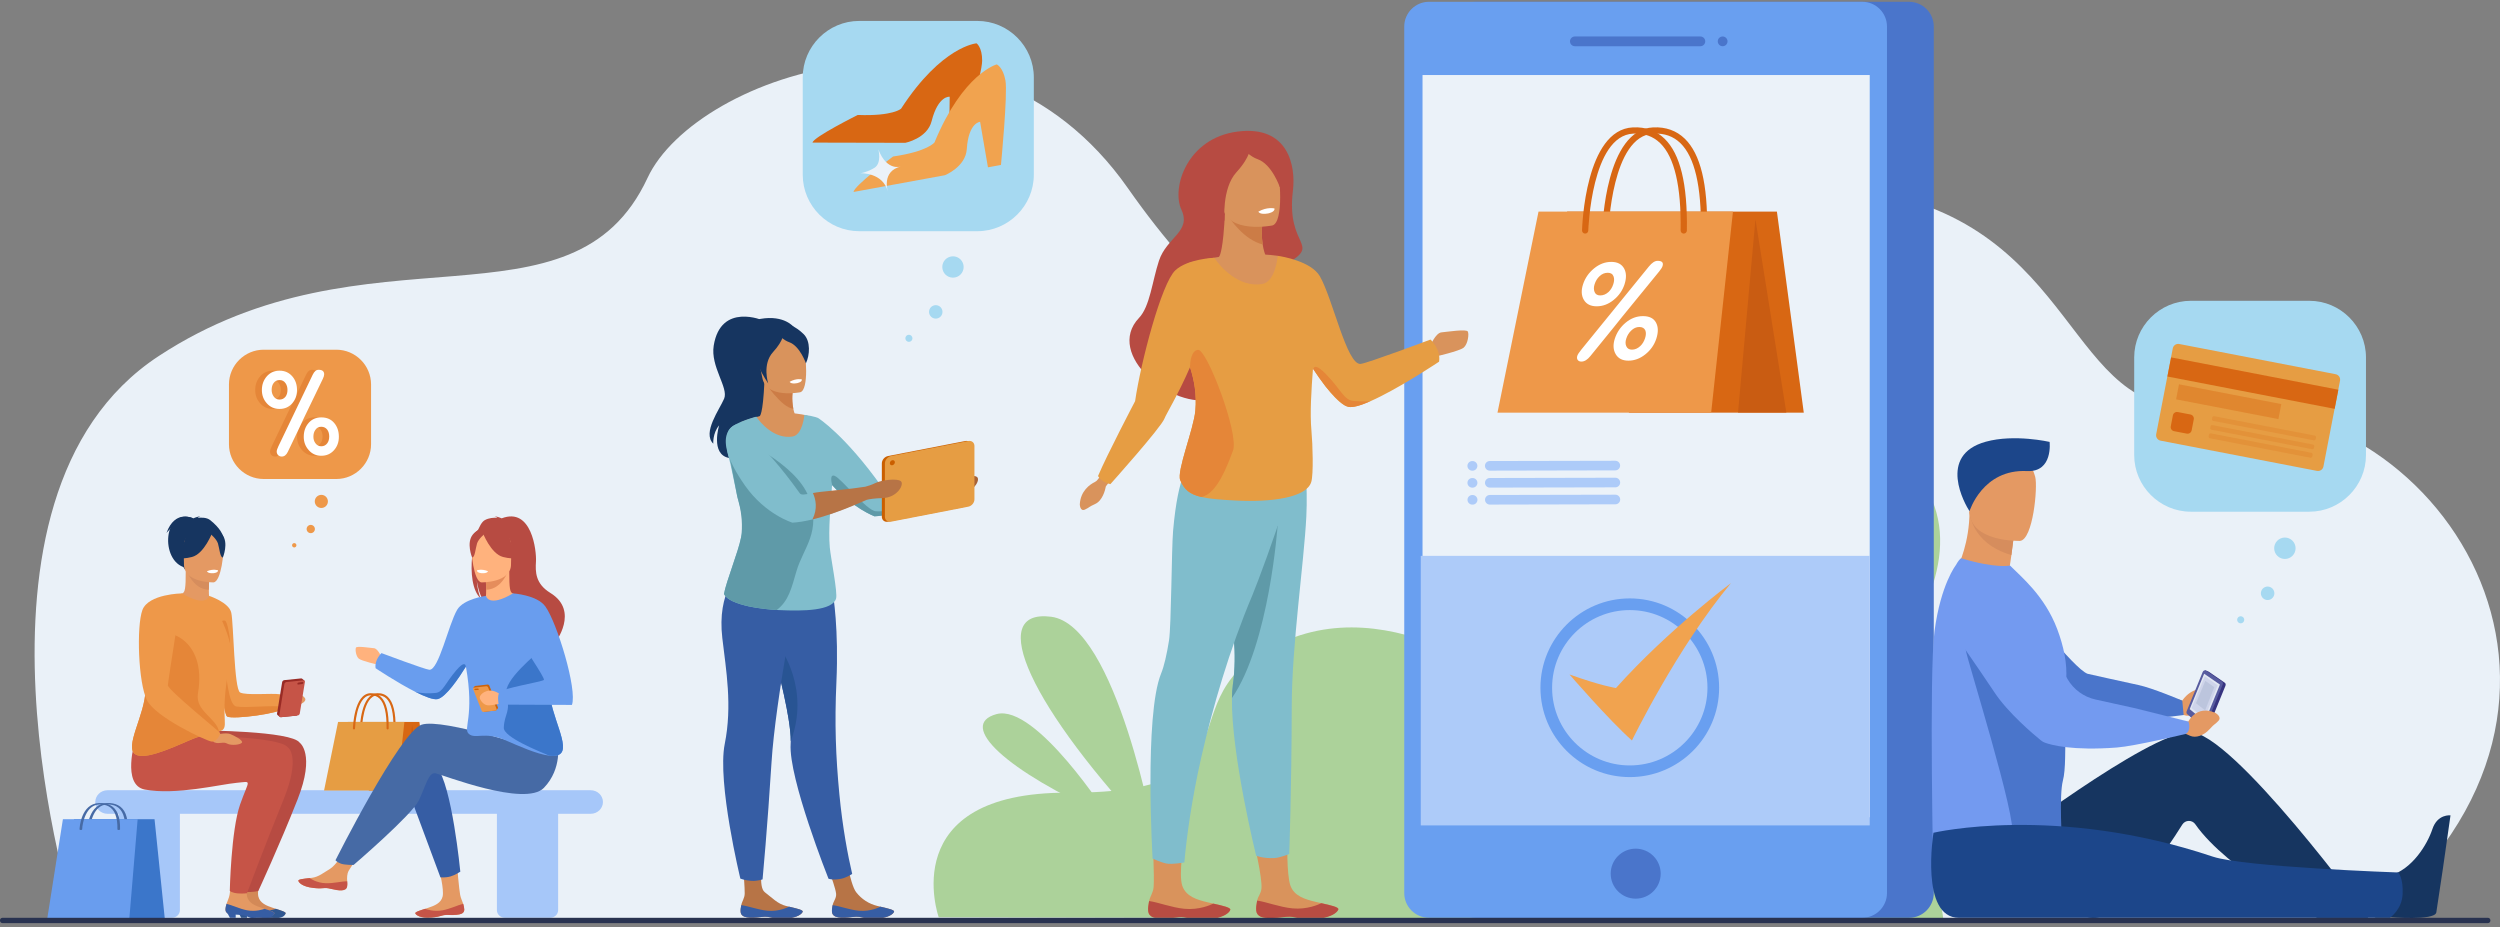 <svg width="496" height="184" viewBox="0 0 496 184" fill="none" xmlns="http://www.w3.org/2000/svg">
<rect x="0" y="0" width="496" height="184" fill="#808080" stroke="none"/>
<g clip-path="url(#clip0_229_6516)">
<path d="M14.816 182.157C14.816 182.157 -11.449 98.806 31.493 70.638C72.908 43.47 113.579 67.3 128.469 35.303C138.073 14.665 194.359 -4.64 223.769 37.327C253.179 79.293 278.46 79.08 298.753 71.317C322.024 62.414 334.105 32.231 370.531 37.898C412.633 44.446 409.958 83.073 436.161 80.624C483.812 76.173 524.115 138.617 470.43 182.682L14.816 182.157Z" fill="#EAF1F8"/>
<path d="M186.242 181.987C186.242 181.987 177.395 157.164 211.87 157.267C253.882 157.392 227.986 136.741 256.873 126.395C280.975 117.762 306.217 141.137 306.217 141.137C306.217 141.137 334.281 64.891 371.222 86.56C408.162 108.229 358.727 149.304 358.727 149.304C358.727 149.304 383.618 164.807 385.568 182.446L186.242 181.987Z" fill="#ACD29A"/>
<path d="M372.259 176.328C372.259 176.328 398.51 175.649 396.495 167.83C394.479 160.011 372.259 176.328 372.259 176.328Z" fill="#ACD29A"/>
<path d="M375.938 171.58C375.938 171.58 392.462 163.003 388.751 158.644C385.039 154.283 375.938 171.58 375.938 171.58Z" fill="#ACD29A"/>
<path d="M229.177 166.554C229.177 166.554 221.587 123.995 208.529 122.359C195.47 120.725 204.303 140.304 229.177 166.554Z" fill="#ACD29A"/>
<path d="M219.917 161.994C219.917 161.994 205.529 139.527 197.699 141.681C189.867 143.836 199.53 152.91 219.917 161.994Z" fill="#ACD29A"/>
<path d="M378.762 0.356H292.787C290.092 0.356 287.887 2.562 287.887 5.257V177.186C287.887 179.881 290.092 182.087 292.787 182.087H378.762C381.457 182.087 383.662 179.881 383.662 177.186V5.257C383.664 2.562 381.458 0.356 378.762 0.356Z" fill="#4A75CB"/>
<path d="M369.477 0.356H283.503C280.808 0.356 278.603 2.562 278.603 5.257V177.186C278.603 179.881 280.808 182.087 283.503 182.087H369.477C372.173 182.087 374.378 179.881 374.378 177.186V5.257C374.379 2.562 372.174 0.356 369.477 0.356Z" fill="#699FF0"/>
<path d="M370.953 14.887H282.23V162.147H370.953V14.887Z" fill="#EBF2F9"/>
<path d="M337.352 7.236H312.455C311.922 7.236 311.486 7.671 311.486 8.204C311.486 8.737 311.922 9.173 312.455 9.173H337.352C337.885 9.173 338.321 8.737 338.321 8.204C338.321 7.671 337.885 7.236 337.352 7.236Z" fill="#4A75CB"/>
<path d="M341.774 7.236C341.241 7.236 340.805 7.671 340.805 8.204C340.805 8.737 341.241 9.173 341.774 9.173C342.307 9.173 342.742 8.737 342.742 8.204C342.742 7.671 342.307 7.236 341.774 7.236Z" fill="#4A75CB"/>
<path d="M324.521 168.374C321.781 168.374 319.561 170.594 319.561 173.334C319.561 176.074 321.781 178.294 324.521 178.294C327.261 178.294 329.481 176.074 329.481 173.334C329.481 170.594 327.261 168.374 324.521 168.374Z" fill="#4A75CB"/>
<path d="M370.953 110.281H281.878V163.76H370.953V110.281Z" fill="#ADCBF9"/>
<path d="M323.349 154.176C313.575 154.176 305.623 146.223 305.623 136.449C305.623 126.675 313.575 118.723 323.349 118.723C333.123 118.723 341.075 126.675 341.075 136.449C341.075 146.225 333.123 154.176 323.349 154.176ZM323.349 121.04C314.851 121.04 307.938 127.953 307.938 136.451C307.938 144.948 314.851 151.862 323.349 151.862C331.847 151.862 338.76 144.948 338.76 136.451C338.76 127.953 331.847 121.04 323.349 121.04Z" fill="#699FF0"/>
<path d="M311.393 133.816C311.393 133.816 319.16 142.812 323.777 146.911C323.777 146.911 332.71 128.538 343.43 115.686C343.43 115.686 331.02 124.884 320.608 136.502C320.608 136.502 317.712 136.088 311.393 133.816Z" fill="#F1A34F"/>
<path d="M310.898 41.982H352.539L357.868 81.867H323.189L310.898 41.982Z" fill="#D86713"/>
<path d="M338.07 46.346C338.067 46.346 338.063 46.346 338.06 46.346C337.719 46.341 337.445 46.059 337.45 45.717C337.584 36.967 336.218 31.14 333.39 28.398C331.977 27.028 330.229 26.411 328.042 26.511C319.764 26.894 319.135 45.556 319.13 45.744C319.12 46.086 318.834 46.352 318.492 46.346C318.15 46.337 317.88 46.052 317.89 45.709C317.913 44.892 318.565 25.707 327.985 25.273C330.497 25.157 332.604 25.909 334.253 27.508C337.38 30.541 338.831 36.503 338.688 45.736C338.684 46.075 338.408 46.346 338.07 46.346Z" fill="#D86713"/>
<path d="M343.819 41.982H305.242L297.101 81.867H339.494L343.819 41.982Z" fill="#EE9849"/>
<path d="M322.305 56.417C321.913 57.623 321.198 58.651 320.159 59.499C319.12 60.347 317.997 60.771 316.787 60.771C315.595 60.771 314.746 60.348 314.241 59.499C313.737 58.651 313.68 57.625 314.072 56.417C314.474 55.176 315.203 54.123 316.255 53.257C317.308 52.392 318.449 51.959 319.676 51.959C320.904 51.959 321.758 52.405 322.24 53.297C322.686 54.135 322.707 55.175 322.305 56.417ZM317.487 58.613C318.082 58.613 318.63 58.387 319.128 57.934C319.557 57.532 319.873 57.018 320.076 56.392C320.274 55.781 320.292 55.267 320.13 54.848C319.955 54.36 319.57 54.116 318.975 54.116C318.36 54.116 317.811 54.352 317.325 54.822C316.897 55.224 316.578 55.746 316.368 56.392C316.181 56.967 316.181 57.481 316.367 57.934C316.552 58.387 316.925 58.613 317.487 58.613ZM329.846 52.799C329.761 53.062 329.541 53.412 329.187 53.85L321.869 62.814C321.475 63.321 320.864 64.084 320.041 65.098C319.032 66.328 317.525 68.181 315.52 70.659C314.936 71.378 314.346 71.738 313.749 71.738C313.415 71.738 313.171 71.628 313.014 71.409C312.856 71.19 312.833 70.914 312.94 70.581C313.026 70.317 313.289 69.915 313.728 69.371L327.136 52.879C327.749 52.125 328.327 51.748 328.871 51.748C329.748 51.748 330.073 52.099 329.846 52.799ZM328.616 67.188C328.217 68.416 327.495 69.451 326.45 70.292C325.404 71.134 324.277 71.555 323.067 71.555C321.892 71.555 321.054 71.124 320.552 70.266C320.05 69.407 319.995 68.381 320.381 67.188C320.791 65.926 321.513 64.865 322.546 64.006C323.58 63.148 324.718 62.718 325.964 62.718C327.227 62.718 328.088 63.144 328.548 63.994C329.009 64.843 329.032 65.908 328.616 67.188ZM326.379 67.11C326.579 66.497 326.598 65.978 326.436 65.558C326.233 65.102 325.834 64.874 325.238 64.874C324.642 64.874 324.098 65.12 323.605 65.611C323.17 66.031 322.854 66.549 322.655 67.163C322.466 67.742 322.462 68.241 322.641 68.661C322.838 69.135 323.216 69.372 323.778 69.372C324.373 69.372 324.924 69.135 325.428 68.661C325.857 68.258 326.174 67.74 326.379 67.11Z" fill="white"/>
<path d="M334.056 46.346C334.053 46.346 334.049 46.346 334.047 46.346C333.705 46.341 333.431 46.059 333.436 45.717C333.571 36.967 332.205 31.14 329.377 28.398C327.963 27.028 326.215 26.411 324.029 26.511C315.751 26.894 315.121 45.556 315.116 45.744C315.106 46.086 314.82 46.352 314.478 46.346C314.137 46.337 313.867 46.052 313.876 45.709C313.899 44.892 314.552 25.707 323.972 25.273C326.484 25.157 328.59 25.909 330.239 27.508C333.366 30.541 334.817 36.503 334.675 45.736C334.671 46.075 334.394 46.346 334.056 46.346Z" fill="#D86713"/>
<path d="M348.279 43.497L344.823 81.852H354.411L348.279 43.497Z" fill="#C95C12"/>
<path d="M295.569 93.377L320.48 93.322C321.005 93.321 321.434 92.891 321.432 92.366C321.431 91.841 321.001 91.413 320.476 91.414L295.565 91.468C295.041 91.47 294.612 91.9 294.613 92.424C294.615 92.949 295.046 93.378 295.569 93.377Z" fill="#ADCBF9"/>
<path d="M292.092 93.383H292.16C292.684 93.382 293.112 92.952 293.112 92.427C293.11 91.902 292.68 91.474 292.156 91.475H292.088C291.563 91.477 291.134 91.906 291.136 92.431C291.137 92.956 291.567 93.385 292.092 93.383Z" fill="#ADCBF9"/>
<path d="M295.578 96.743L320.489 96.689C321.013 96.687 321.442 96.257 321.441 95.733C321.439 95.207 321.009 94.779 320.484 94.78L295.574 94.835C295.049 94.836 294.62 95.266 294.621 95.791C294.623 96.316 295.053 96.743 295.578 96.743Z" fill="#ADCBF9"/>
<path d="M292.099 96.75H292.166C292.691 96.749 293.12 96.319 293.119 95.794C293.117 95.269 292.687 94.84 292.162 94.842H292.095C291.57 94.843 291.141 95.273 291.142 95.798C291.144 96.323 291.574 96.751 292.099 96.75Z" fill="#ADCBF9"/>
<path d="M320.491 98.147L295.58 98.201C295.055 98.203 294.627 98.633 294.628 99.157C294.63 99.682 295.06 100.111 295.584 100.11L320.495 100.055C321.02 100.054 321.449 99.624 321.447 99.099C321.446 98.574 321.016 98.146 320.491 98.147Z" fill="#ADCBF9"/>
<path d="M292.17 98.21H292.103C291.578 98.211 291.149 98.641 291.15 99.166C291.152 99.691 291.582 100.119 292.107 100.118H292.174C292.699 100.117 293.128 99.686 293.127 99.162C293.125 98.635 292.694 98.208 292.17 98.21Z" fill="#ADCBF9"/>
<path d="M151.458 63.596C151.458 63.596 143.009 59.911 141.601 68.566C140.923 72.737 144.582 76.932 143.672 79.086C142.761 81.24 139.282 85.877 141.518 88.031C141.518 88.031 141.353 85.96 142.678 84.387C142.678 84.387 140.9 90.115 144.605 90.854C148.311 91.593 154.44 88.279 154.025 82.482C153.612 76.683 151.458 63.596 151.458 63.596Z" fill="#163560"/>
<path d="M157.504 64.921C157.504 64.921 155.681 62.437 150.879 63.265C146.074 64.094 147.561 74.019 151.662 75.724L157.504 64.921Z" fill="#163560"/>
<path d="M177.38 180.886C177.279 181.194 176.701 181.808 175.208 182.088H171.4C170.593 181.948 170.363 181.78 169.021 181.945C166.974 182.198 165.171 182.198 165.066 180.919C165.029 180.468 165.111 180.023 165.192 179.588C165.346 178.786 165.997 178.175 165.876 177.259C165.609 175.219 162.999 168.999 162.999 168.999L167.482 168.162C167.482 168.162 168.618 175.42 169.862 177.014C170.966 178.428 172.408 179.332 174.078 179.743C174.265 179.789 174.451 179.834 174.638 179.877C176.118 180.226 177.501 180.521 177.38 180.886Z" fill="#B77446"/>
<path d="M177.381 180.886C177.279 181.194 176.701 181.809 175.208 182.088H171.4C170.593 181.948 170.363 181.78 169.021 181.946C166.975 182.198 165.171 182.198 165.066 180.919C165.03 180.469 165.111 180.024 165.192 179.588C166.522 179.721 168.491 180.511 170.418 180.69C172.781 180.909 174.62 179.904 174.62 179.904L174.638 179.877C176.118 180.226 177.501 180.522 177.381 180.886Z" fill="#365DA4"/>
<path d="M169.074 173.388C169.074 173.388 167.9 174.166 166.797 174.366C165.141 174.668 164.373 174.334 164.373 174.334C164.373 174.334 156.41 154.341 156.864 147.585C156.875 147.422 156.882 147.25 156.883 147.067C156.897 145.895 156.727 144.333 156.437 142.535C156.33 141.876 156.206 141.186 156.069 140.471C155.751 138.805 155.355 137.008 154.921 135.176C154.729 134.369 154.53 133.555 154.328 132.742C152.326 124.748 149.88 116.872 149.88 116.872C149.88 116.872 164.25 112.177 165.062 116.565C165.374 118.248 166.413 124.985 165.945 135.286C165.568 143.577 165.812 150.046 166.528 157.552C167.156 164.144 168.235 169.813 169.074 173.388Z" fill="#365DA4"/>
<path d="M156.883 147.067C156.897 145.895 156.727 144.333 156.437 142.535C156.33 141.876 156.206 141.186 156.069 140.471C155.751 138.805 155.355 137.008 154.921 135.176C154.729 134.369 154.53 133.555 154.328 132.742C154.611 130.304 154.841 128.63 154.841 128.63C154.841 128.63 160.806 136.733 156.883 147.067Z" fill="#285493"/>
<path d="M159.253 180.886C159.151 181.194 158.573 181.809 157.08 182.088H153.273C152.466 181.948 152.235 181.78 150.894 181.946C148.848 182.198 147.043 182.198 146.94 180.919C146.902 180.469 146.983 180.024 147.065 179.588C147.218 178.787 147.748 178.183 147.748 177.26C147.748 174.517 147.113 169.534 147.113 169.534L151.328 171.039C151.328 171.039 150.377 175.993 151.735 177.014C153.168 178.092 154.282 179.332 155.95 179.743C156.137 179.789 156.324 179.834 156.51 179.877C157.99 180.226 159.374 180.522 159.253 180.886Z" fill="#B77446"/>
<path d="M159.253 180.886C159.151 181.194 158.573 181.809 157.08 182.088H153.273C152.466 181.948 152.235 181.78 150.894 181.946C148.848 182.198 147.043 182.198 146.94 180.919C146.902 180.469 146.983 180.024 147.065 179.588C148.394 179.721 150.365 180.511 152.291 180.69C154.653 180.909 156.493 179.904 156.493 179.904L156.51 179.877C157.99 180.226 159.374 180.522 159.253 180.886Z" fill="#365DA4"/>
<path d="M158.534 115.306C158.534 115.306 153.859 138.606 153.069 151.286C152.28 163.967 151.294 174.466 151.294 174.466C151.294 174.466 150.274 174.834 149.103 174.767C147.868 174.697 146.887 174.316 146.887 174.316C146.887 174.316 142.254 155.236 143.788 147.6C145.322 139.963 144.044 132.918 143.307 126.584C142.251 117.502 146.316 113.28 149.152 110.401C152.026 107.488 158.534 115.306 158.534 115.306Z" fill="#365DA4"/>
<path d="M159.555 84.814L157.316 88.174L152.803 87.951L150.719 82.564C150.719 82.564 151.361 82.442 151.661 75.724L157.293 77.442C157.293 77.442 156.993 79.193 157.393 81.1C157.671 82.43 158.28 83.85 159.555 84.814Z" fill="#D9935C"/>
<path d="M160.183 82.443C159.893 82.443 154.588 80.669 147.013 83.753C147.013 83.753 150.609 104.328 149.065 108.256C147.52 112.182 146.933 115.668 146.933 115.668L163.692 115.876C163.692 115.876 163.457 102.398 164.231 97.627C165.002 92.857 160.183 82.443 160.183 82.443Z" fill="#D9935C"/>
<path d="M188.017 96.289C187.967 95.703 187.782 95.57 187.782 95.57C182.425 96.357 178.874 96.312 177.134 96.651C175.766 96.915 175.208 96.954 174.973 96.623C167.571 86.215 162.333 82.946 162.333 82.946C162.333 82.946 161.774 82.614 159.589 82.313C159.589 82.313 159.274 86.271 157.241 86.606C153.723 87.186 150.889 83.964 150.061 82.667C150.061 82.667 146.021 83.687 144.835 85.038C143.983 86.009 144.094 88.332 144.346 89.793C144.426 90.257 144.521 90.634 144.603 90.853C144.852 91.514 145.799 96.366 146.23 98.298C146.24 98.347 146.251 98.393 146.259 98.435C146.289 98.564 146.314 98.677 146.339 98.772C146.34 98.775 146.34 98.778 146.34 98.781C146.366 98.884 146.386 98.964 146.404 99.016C146.413 99.048 146.424 99.08 146.434 99.112C146.434 99.113 146.435 99.115 146.437 99.117C147.059 101.104 147.435 103.129 147.214 105.611C147.188 105.903 147.12 106.255 147.021 106.651C146.458 109.536 144.12 115.226 143.634 117.837C143.914 118.427 144.548 118.894 145.32 119.266C146.327 119.751 147.564 120.075 148.55 120.3C149.312 120.475 150.485 120.672 151.838 120.824C152.555 120.904 153.324 120.972 154.107 121.018C154.217 121.025 154.326 121.032 154.436 121.036C159.485 121.287 165.138 121.162 165.874 118.762C166.227 117.611 164.821 110.687 164.632 108.629C164.304 105.014 164.838 100.065 165.08 96.232C169.223 100.797 173.499 102.441 173.499 102.441C174.523 102.394 175.701 102.201 176.934 101.926C178.258 101.63 179.647 101.237 180.973 100.815C184.727 99.627 188.254 97.964 188.254 97.964C188.254 97.964 188.128 97.582 188.017 96.289Z" fill="#80BDCC"/>
<path d="M158.023 113.3C157.066 116.545 156.51 119.214 154.108 121.019C153.326 120.975 152.556 120.905 151.839 120.825C150.487 120.674 149.313 120.477 148.551 120.302C147.566 120.075 146.328 119.753 145.322 119.267C144.55 118.895 143.917 118.429 143.636 117.839C144.121 115.226 146.46 109.538 147.023 106.653C147.078 106.372 147.116 106.118 147.134 105.896C147.343 103.311 147.008 101.188 146.438 99.117C146.437 99.116 146.435 99.113 146.435 99.112C146.404 99.002 146.373 98.892 146.342 98.782C146.34 98.779 146.34 98.776 146.34 98.774C146.32 98.702 146.293 98.587 146.26 98.436C146.251 98.394 146.241 98.349 146.232 98.299C145.847 96.469 144.837 90.725 144.581 89.976C144.5 89.739 144.409 89.334 144.329 88.833L146.347 86.892C146.347 86.892 157.924 91.836 160.475 98.654C163.026 105.471 159.395 108.647 158.023 113.3Z" fill="#5F9AA8"/>
<path d="M180.978 100.815C178.416 101.627 175.627 102.339 173.503 102.441C173.503 102.441 169.252 100.868 165.084 96.232C164.909 95.444 164.655 94.033 165.61 94.414C166.949 94.949 171.898 101.304 173.771 101.437C175.11 101.534 178.921 101.081 180.978 100.815Z" fill="#5F9AA8"/>
<path d="M171.834 99.005C171.834 99.005 166.128 101.871 161.18 103.058C159.756 103.4 158.385 103.641 157.216 103.697C157.216 103.697 151.858 102.087 147.834 96.373C140.399 85.815 146.046 84.201 146.046 84.201C146.046 84.201 151.286 87.469 158.686 97.878C158.945 98.243 159.595 98.16 161.278 97.82C163.076 97.456 166.655 97.5 171.596 96.774C171.596 96.774 171.678 96.957 171.729 97.543C171.84 98.836 171.834 99.005 171.834 99.005Z" fill="#80BDCC"/>
<path d="M188.257 97.964C188.257 97.964 184.729 99.627 180.976 100.815C179.648 101.237 178.261 101.63 176.937 101.926C176.405 99.56 176.773 97.717 177.134 96.649C178.874 96.31 182.592 96.287 187.949 95.501L188.257 97.964Z" fill="#A86337"/>
<path d="M186.613 95.836C186.613 95.836 187.968 95.573 189.098 95.007C190.228 94.443 193.239 94.066 193.879 94.668C194.52 95.27 193.201 97.717 190.453 97.793C187.705 97.868 186.914 98.321 186.914 98.321L186.613 95.836Z" fill="#A86337"/>
<path d="M191.499 87.498L176.176 90.477C175.505 90.607 174.957 91.262 174.957 91.934V102.523C174.957 103.194 175.506 103.636 176.176 103.505L191.499 100.526C192.17 100.396 192.718 99.741 192.718 99.069V88.48C192.718 87.81 192.17 87.368 191.499 87.498Z" fill="#CA5F00"/>
<path d="M192.109 87.498L176.787 90.477C176.115 90.607 175.567 91.262 175.567 91.934V102.523C175.567 103.194 176.116 103.636 176.787 103.505L192.109 100.526C192.781 100.396 193.329 99.741 193.329 99.069V88.48C193.329 87.81 192.781 87.368 192.109 87.498Z" fill="#E69D43"/>
<path d="M177.042 91.305C176.765 91.359 176.541 91.626 176.541 91.903C176.541 92.179 176.765 92.36 177.042 92.305C177.318 92.251 177.542 91.984 177.542 91.707C177.542 91.432 177.318 91.25 177.042 91.305Z" fill="#CA5F00"/>
<path d="M178.751 95.483C178.067 94.84 174.852 95.241 173.647 95.845C172.941 96.198 172.155 96.44 171.623 96.58C171.622 96.575 171.622 96.572 171.622 96.572C166.68 97.298 163.076 97.455 161.279 97.819C161.842 99.032 162.267 100.91 161.182 103.058C165.907 101.926 171.444 99.397 171.932 99.172C172.487 99.031 173.47 98.863 175.095 98.82C178.026 98.738 179.433 96.126 178.751 95.483Z" fill="#B77446"/>
<path d="M157.395 81.1C155.067 80.912 151.663 75.724 151.663 75.724L157.294 77.442C157.294 77.441 156.994 79.193 157.395 81.1Z" fill="#CC7C46"/>
<path d="M158.77 77.822C158.77 77.822 152.026 79.176 151.248 74.964C150.469 70.751 149.073 68.089 153.347 67.046C157.62 66.003 158.756 67.455 159.359 68.798C159.958 70.141 160.503 77.361 158.77 77.822Z" fill="#D9935C"/>
<path d="M155.474 65.994C155.474 65.994 155.592 67.423 153.374 69.848C151.157 72.273 152.415 76.082 152.415 76.082C152.415 76.082 147.948 69.568 149.941 67.325C151.935 65.082 155.474 65.994 155.474 65.994Z" fill="#163560"/>
<path d="M152.763 64.135C152.763 64.135 156.116 63.013 159.443 66.291C160.876 67.703 160.659 70.48 159.892 72.091C159.892 72.091 158.713 68.639 156.567 67.886C154.42 67.134 152.763 64.135 152.763 64.135Z" fill="#163560"/>
<path d="M156.669 75.749C156.669 75.749 156.849 76.25 158.119 76.022C158.119 76.022 159.185 75.832 159.087 75.27C159.086 75.27 157.998 74.99 156.669 75.749Z" fill="white"/>
<path d="M219.352 92.815L218.336 94.462C217.808 95.068 217.666 95.407 217.248 95.613C216.239 96.11 214.374 97.385 214.233 100.063C214.233 100.063 214.264 101.58 215.281 101.087C216.297 100.596 215.854 100.641 217.298 99.981C218.743 99.319 219.278 97.214 219.404 96.496L220.583 94.948L219.352 92.815Z" fill="#D9935C"/>
<path d="M283.726 68.689C283.726 68.689 284.804 66.049 285.989 65.94C287.175 65.833 290.948 65.239 291.218 65.779C291.488 66.317 291.218 68.258 290.41 68.959C289.601 69.66 284.588 70.792 284.588 70.792L283.726 68.689Z" fill="#D9935C"/>
<path d="M265.523 180.418C265.39 180.83 264.624 181.662 262.617 182.051H257.368C256.674 181.924 256.281 181.793 255.337 181.856C255.302 181.859 255.265 181.861 255.229 181.864C255.182 181.867 255.135 181.871 255.088 181.876C254.907 181.893 254.705 181.917 254.481 181.945C254.183 181.986 253.887 182.021 253.6 182.051C253.469 182.065 253.341 182.077 253.214 182.088H251.047C250.968 182.077 250.892 182.065 250.818 182.051C250.57 182.005 250.346 181.941 250.148 181.855C250.145 181.855 250.142 181.853 250.14 181.852C249.619 181.624 249.289 181.241 249.234 180.647C249.178 180.053 249.278 179.462 249.38 178.885C249.392 178.816 249.407 178.747 249.422 178.678C249.632 177.692 250.176 177.369 250.277 176.23C250.461 174.099 248.698 166.703 248.698 166.703H255.417C255.417 166.703 255.235 173.398 256.004 175.653C256.729 177.781 258.922 178.436 261.136 178.956C261.384 179.013 261.632 179.07 261.88 179.126C261.971 179.145 262.061 179.166 262.15 179.185C264.008 179.599 265.67 179.957 265.523 180.418Z" fill="#D9935C"/>
<path d="M241.414 108.283C241.981 111.467 242.791 114.757 243.493 118.179C244.622 123.682 245.475 129.526 244.601 135.82C244.49 136.63 244.429 137.524 244.416 138.485C244.246 149.609 249.217 169.768 249.217 169.768C249.217 169.768 250.567 170.35 252.829 170.239C253.994 170.181 255.782 169.431 255.782 169.431C255.782 169.431 256.252 156.932 256.281 140.122C256.301 127.938 258.694 111.895 259.177 102.468C259.47 96.764 258.834 89.164 258.834 89.164C258.834 89.164 248.925 81.197 245.368 85.273C241.852 89.3 239.293 96.373 241.414 108.283Z" fill="#80BDCC"/>
<path d="M244.603 135.82C244.492 136.629 244.431 137.523 244.417 138.485C251.838 127.734 253.478 104.292 253.478 104.292L245.327 108.248C245.327 108.248 244.433 112.644 243.493 118.179C244.622 123.68 245.475 129.525 244.603 135.82Z" fill="#5F9AA8"/>
<path d="M244.087 180.504C243.964 180.888 243.291 181.636 241.576 182.051H235.494C235.03 181.959 234.631 181.893 233.901 181.942C233.866 181.944 233.829 181.946 233.793 181.95C233.747 181.952 233.699 181.957 233.652 181.961C233.471 181.977 233.269 182.001 233.045 182.031C232.992 182.038 228.809 181.982 228.712 181.94C228.709 181.94 228.705 181.939 228.704 181.938C228.181 181.708 227.853 181.327 227.798 180.733C227.742 180.138 227.842 179.548 227.944 178.971C227.956 178.902 227.97 178.833 227.986 178.764C228.195 177.778 228.773 177.151 228.875 176.013C229.059 173.882 228.672 166.371 228.672 166.371L234.898 166.89C234.898 166.89 233.798 173.482 234.567 175.739C235.293 177.866 237.486 178.522 239.7 179.042C239.948 179.097 240.196 179.156 240.443 179.21C240.535 179.23 240.625 179.251 240.714 179.271C242.571 179.683 244.233 180.041 244.087 180.504Z" fill="#D9935C"/>
<path d="M228.675 170.337C228.675 170.337 230.276 171.093 231.427 171.324C232.579 171.555 234.973 171.104 234.973 171.104C235.404 166.263 236.408 158.695 238.357 150.154C240.577 140.43 243.88 128.939 248.485 118.057C249.468 115.734 253.524 104.734 254.213 101.957C256.295 93.57 254.205 94.473 254.205 94.473L236.013 92.338C236.013 92.338 233.772 93.489 232.74 105.335C232.431 108.881 232.393 124.197 231.928 127.1C231.487 129.849 230.97 132.136 230.365 133.621C226.985 141.917 228.675 170.337 228.675 170.337Z" fill="#80BDCC"/>
<path d="M244.087 180.523C243.964 180.912 243.291 181.669 241.576 182.088H235.494C235.03 181.996 234.631 181.928 233.901 181.977C233.866 181.98 233.829 181.981 233.793 181.985C233.747 181.988 233.699 181.993 233.652 181.997C233.467 182.011 233.265 182.031 233.041 182.057C232.95 182.068 232.86 182.079 232.769 182.088H229.098C228.961 182.057 228.833 182.02 228.712 181.976C228.709 181.976 228.705 181.974 228.704 181.973C228.181 181.741 227.853 181.356 227.798 180.755C227.742 180.153 227.842 179.557 227.944 178.974C227.956 178.903 227.97 178.834 227.986 178.764C229.819 179.021 232.427 180.056 234.982 180.304C237.888 180.589 240.226 179.521 240.714 179.276C242.571 179.694 244.233 180.056 244.087 180.523Z" fill="#B84C42"/>
<path d="M265.523 180.439C265.39 180.856 264.624 181.697 262.617 182.092H257.368C256.674 181.963 256.281 181.832 255.337 181.894C255.302 181.897 255.265 181.899 255.229 181.902C255.182 181.905 255.135 181.909 255.088 181.914C254.903 181.928 254.702 181.947 254.477 181.975C254.089 182.022 253.708 182.062 253.338 182.092C252.487 182.163 251.695 182.176 251.028 182.092C250.702 182.051 250.407 181.986 250.148 181.893C250.145 181.893 250.142 181.891 250.139 181.89C249.619 181.659 249.289 181.273 249.233 180.671C249.178 180.07 249.278 179.47 249.38 178.887C249.392 178.816 249.407 178.747 249.422 178.677C251.254 178.934 253.863 179.971 256.418 180.219C259.323 180.506 261.662 179.435 262.15 179.191C264.008 179.61 265.67 179.972 265.523 180.439Z" fill="#B84C42"/>
<path d="M256.512 37.866C257.126 32.848 255.559 24.818 245.543 26.101C235.527 27.384 232.37 37.227 234.391 41.604C236.41 45.981 231.483 47.037 229.935 51.743C228.606 55.786 228.143 60.806 225.992 63.059C219.058 70.323 232.649 81.494 240.842 79.138C255.764 74.847 257.688 74.207 257.157 62.481C256.886 56.474 252.212 54.147 255.18 52.408C262.349 48.21 255.121 49.222 256.512 37.866Z" fill="#B74B42"/>
<path d="M241.79 51.001L244.55 58.132L250.504 58.422L253.475 53.985C251.6 52.56 250.808 50.421 250.517 48.505C250.279 46.974 250.344 45.588 250.411 44.835C250.45 44.453 250.489 44.227 250.489 44.227L243.069 41.969L243.043 41.956C242.951 43.922 242.845 45.467 242.726 46.669C242.304 50.909 241.79 51.001 241.79 51.001Z" fill="#D9935C"/>
<path d="M253.501 50.751C253.117 50.751 246.613 49.427 235.628 52.237C235.628 52.237 241.643 79.8 239.601 84.995C237.557 90.189 236.781 94.8 236.781 94.8L258.952 95.075C258.952 95.075 258.641 77.244 259.664 70.933C260.684 64.622 253.501 50.751 253.501 50.751Z" fill="#D9935C"/>
<path d="M283.815 67.365C283.815 67.365 271.182 72.113 269.926 72.203C267.192 72.398 264.408 59.197 261.852 54.798C260.121 51.819 254.287 50.87 253.554 50.761C253.536 50.757 253.518 50.755 253.499 50.751V50.753C253.484 50.751 253.476 50.751 253.476 50.751L253.492 50.818C253.436 51.422 252.927 55.937 250.415 56.351C245.761 57.119 242.012 52.856 240.916 51.14H240.915C240.915 51.14 235.641 51.349 233.196 53.623C230.43 56.196 226.315 71.93 225.204 79.592C225.204 79.592 219.623 90.229 217.846 94.448C217.846 94.448 218.178 95.025 218.844 95.46C219.49 95.882 220.304 96.049 220.304 96.049C220.304 96.049 230.372 84.811 231.032 83.034C231.347 82.191 233.745 78.294 236.104 72.848C236.938 75.495 237.445 78.186 237.15 81.494C236.826 85.142 233.417 93.478 234.153 95.255C234.927 97.12 235.999 98.064 238.349 98.604C239.968 98.977 242.193 99.158 245.342 99.314C252.021 99.646 259.178 98.806 260.152 95.631C260.619 94.106 260.44 88.21 260.192 85.488C259.866 81.91 260.181 77.343 260.493 73.147C260.508 73.17 260.523 73.193 260.539 73.217C261.269 74.324 262.095 75.513 262.946 76.615C264.227 78.27 265.563 79.721 266.706 80.382C266.983 80.543 267.249 80.656 267.501 80.715C268.376 80.923 269.978 80.439 271.879 79.604C272.553 79.309 273.267 78.968 273.998 78.599C279.273 75.934 285.511 71.758 285.511 71.758C285.92 69.337 283.815 67.365 283.815 67.365Z" fill="#E69D43"/>
<path d="M234.16 95.255C234.933 97.12 236.006 98.064 238.355 98.604C241.495 98 243.567 92.222 244.633 89.379C245.861 86.102 239.461 69.255 237.693 69.408C236.381 69.522 236.128 71.671 236.085 72.768C236.934 75.44 237.453 78.153 237.155 81.493C236.831 85.142 233.422 93.48 234.16 95.255Z" fill="#E58638"/>
<path d="M260.545 73.216C261.275 74.323 262.101 75.512 262.953 76.613C264.174 78.116 265.521 79.569 266.713 80.38C266.99 80.541 267.255 80.654 267.508 80.714C268.383 80.921 269.984 80.437 271.886 79.603C270.755 79.686 269.643 79.646 268.551 79.553C266.637 79.39 266.081 77.317 263.055 74.21C261.245 72.353 260.696 72.639 260.545 73.216Z" fill="#E58638"/>
<path d="M243.07 41.969C244.193 43.804 246.899 47.581 250.518 48.506C250.28 46.974 250.346 45.588 250.412 44.835C250.451 44.453 250.491 44.228 250.491 44.228L243.07 41.969Z" fill="#CC7C46"/>
<path d="M252.438 44.732C252.438 44.732 243.518 46.524 242.487 40.951C241.456 35.377 239.611 31.856 245.263 30.475C250.915 29.096 252.418 31.017 253.216 32.794C254.012 34.572 254.733 44.122 252.438 44.732Z" fill="#D9935C"/>
<path d="M248.079 29.085C248.079 29.085 248.235 30.976 245.301 34.182C242.368 37.39 242.939 43.876 242.939 43.876C242.939 43.876 238.121 33.813 240.759 30.846C243.398 27.878 248.079 29.085 248.079 29.085Z" fill="#B74B42"/>
<path d="M244.492 26.625C244.492 26.625 248.927 25.141 253.328 29.477C255.224 31.346 254.938 35.018 253.922 37.15C253.922 37.15 252.363 32.583 249.524 31.588C246.685 30.592 244.492 26.625 244.492 26.625Z" fill="#B74B42"/>
<path d="M249.659 41.99C249.659 41.99 249.898 42.651 251.577 42.35C251.577 42.35 252.988 42.098 252.858 41.356C252.858 41.358 251.42 40.984 249.659 41.99Z" fill="white"/>
<path d="M117.193 156.78H21.333C19.997 156.78 18.904 157.832 18.904 159.118C18.904 160.404 19.997 161.457 21.333 161.457H23.541V180.584C23.541 181.402 24.237 182.072 25.087 182.072H34.144C34.994 182.072 35.69 181.403 35.69 180.584V161.457H98.586V180.576C98.586 181.399 99.285 182.072 100.141 182.072H109.179C110.035 182.072 110.734 181.399 110.734 180.576V161.457H117.195C118.531 161.457 119.624 160.404 119.624 159.118C119.624 157.831 118.531 156.78 117.193 156.78Z" fill="#A6C7F9"/>
<path d="M193.902 4.153H170.47C164.305 4.153 159.262 9.197 159.262 15.36V34.663C159.262 40.827 164.307 45.87 170.47 45.87H193.902C200.067 45.87 205.11 40.826 205.11 34.663V15.36C205.11 9.196 200.066 4.153 193.902 4.153Z" fill="#A6D9F1"/>
<path d="M170.181 22.809C170.181 22.809 161.369 27.196 161.203 28.291L179.621 28.335C179.621 28.335 183.966 27.47 184.832 24.04C186.134 18.888 188.418 19.192 188.418 19.192L188.302 28.356L190.922 28.362C190.922 28.362 194.853 14.726 194.86 12.036C194.867 9.346 193.748 8.596 193.748 8.596C193.748 8.596 186.874 9.102 178.775 21.559C178.775 21.56 177.181 23.077 170.181 22.809Z" fill="#D86713"/>
<path d="M177.181 31.053C177.181 31.053 169.318 36.975 169.355 38.082L187.472 34.763C187.472 34.763 191.584 33.119 191.811 29.588C192.151 24.285 194.452 24.167 194.452 24.167L196.01 33.198L198.588 32.726C198.588 32.726 199.964 18.601 199.478 15.954C198.994 13.309 197.757 12.776 197.757 12.776C197.757 12.776 191.091 14.529 185.403 28.255C185.402 28.256 184.112 30.037 177.181 31.053Z" fill="#F1A34F"/>
<path d="M174.259 29.623C174.259 29.623 175.001 32.37 173.477 33.304C172.02 34.196 170.729 34.373 170.729 34.373C170.729 34.373 175.149 34.157 176.154 38.017C176.154 38.017 174.809 33.922 178.805 33.012C178.805 33.012 175.977 34.126 174.259 29.623Z" fill="#EBF2F9"/>
<path d="M180.052 66.472C179.694 66.624 179.528 67.038 179.679 67.396C179.831 67.754 180.245 67.921 180.603 67.769C180.961 67.617 181.128 67.203 180.976 66.845C180.823 66.487 180.409 66.32 180.052 66.472Z" fill="#A6D9F1"/>
<path d="M185.133 60.651C184.455 60.938 184.139 61.722 184.427 62.401C184.714 63.079 185.498 63.395 186.177 63.107C186.855 62.82 187.171 62.036 186.883 61.357C186.596 60.679 185.812 60.362 185.133 60.651Z" fill="#A6D9F1"/>
<path d="M191.018 52.142C190.561 51.065 189.318 50.563 188.241 51.021C187.164 51.478 186.662 52.721 187.119 53.798C187.576 54.875 188.82 55.377 189.897 54.92C190.974 54.463 191.476 53.219 191.018 52.142Z" fill="#A6D9F1"/>
<path d="M66.726 69.381H52.317C48.526 69.381 45.426 72.483 45.426 76.273V88.142C45.426 91.933 48.528 95.034 52.317 95.034H66.726C70.517 95.034 73.618 91.932 73.618 88.142V76.273C73.618 72.483 70.517 69.381 66.726 69.381Z" fill="#EE9849"/>
<path d="M57.606 77.384C57.606 78.422 57.282 79.307 56.636 80.037C55.99 80.769 55.156 81.134 54.132 81.134C53.123 81.134 52.288 80.769 51.626 80.037C50.967 79.307 50.634 78.422 50.634 77.384C50.634 76.315 50.962 75.408 51.615 74.663C52.269 73.916 53.114 73.544 54.154 73.544C55.193 73.544 56.038 73.928 56.693 74.697C57.301 75.419 57.606 76.315 57.606 77.384ZM54.132 79.276C54.636 79.276 55.037 79.081 55.334 78.69C55.586 78.346 55.712 77.903 55.712 77.362C55.712 76.837 55.585 76.392 55.334 76.033C55.053 75.613 54.659 75.402 54.154 75.402C53.635 75.402 53.233 75.606 52.951 76.011C52.699 76.356 52.574 76.806 52.574 77.362C52.574 77.856 52.714 78.301 52.996 78.69C53.278 79.081 53.655 79.276 54.132 79.276ZM62.993 74.269C62.993 74.495 62.905 74.797 62.725 75.173L58.996 82.895C58.802 83.332 58.496 83.988 58.078 84.863C57.564 85.924 56.796 87.52 55.78 89.654C55.483 90.273 55.083 90.583 54.579 90.583C54.296 90.583 54.059 90.487 53.865 90.299C53.672 90.111 53.578 89.873 53.578 89.586C53.578 89.359 53.687 89.012 53.911 88.544L60.724 74.338C61.036 73.688 61.421 73.364 61.883 73.364C62.622 73.362 62.993 73.665 62.993 74.269ZM65.911 86.663C65.911 87.719 65.585 88.612 64.93 89.336C64.278 90.061 63.438 90.424 62.416 90.424C61.421 90.424 60.593 90.054 59.934 89.312C59.272 88.573 58.942 87.69 58.942 86.662C58.942 85.574 59.261 84.659 59.898 83.92C60.536 83.181 61.382 82.811 62.437 82.811C63.506 82.811 64.353 83.178 64.976 83.909C65.599 84.642 65.911 85.56 65.911 86.663ZM63.994 86.594C63.994 86.065 63.87 85.62 63.616 85.256C63.319 84.863 62.919 84.666 62.414 84.666C61.908 84.666 61.515 84.878 61.234 85.302C60.981 85.663 60.856 86.109 60.856 86.637C60.856 87.136 60.989 87.566 61.256 87.93C61.553 88.337 61.94 88.541 62.414 88.541C62.917 88.541 63.319 88.337 63.616 87.93C63.87 87.584 63.994 87.139 63.994 86.594Z" fill="#E58638"/>
<path d="M66.298 83.91C65.674 83.177 64.827 82.811 63.758 82.811C62.703 82.811 61.858 83.181 61.219 83.921C60.582 84.66 60.263 85.574 60.263 86.662C60.263 87.689 60.593 88.572 61.255 89.312C61.914 90.053 62.743 90.424 63.737 90.424C64.761 90.424 65.599 90.061 66.251 89.337C66.905 88.612 67.232 87.72 67.232 86.663C67.234 85.56 66.921 84.642 66.298 83.91ZM64.939 87.931C64.641 88.338 64.241 88.543 63.737 88.543C63.262 88.543 62.876 88.338 62.578 87.931C62.31 87.568 62.178 87.139 62.178 86.639C62.178 86.111 62.303 85.665 62.557 85.304C62.838 84.879 63.231 84.668 63.737 84.668C64.24 84.668 64.641 84.866 64.939 85.258C65.192 85.621 65.317 86.065 65.317 86.595C65.317 87.139 65.192 87.584 64.939 87.931Z" fill="white"/>
<path d="M57.959 80.037C58.604 79.308 58.928 78.422 58.928 77.384C58.928 76.315 58.625 75.419 58.016 74.696C57.362 73.927 56.516 73.543 55.477 73.543C54.436 73.543 53.593 73.916 52.937 74.662C52.285 75.407 51.957 76.314 51.957 77.383C51.957 78.42 52.288 79.306 52.948 80.036C53.61 80.768 54.446 81.133 55.455 81.133C56.479 81.135 57.313 80.77 57.959 80.037ZM54.318 78.69C54.036 78.301 53.896 77.858 53.896 77.362C53.896 76.805 54.021 76.356 54.273 76.011C54.556 75.606 54.957 75.403 55.477 75.403C55.98 75.403 56.376 75.613 56.657 76.033C56.909 76.393 57.035 76.838 57.035 77.362C57.035 77.902 56.907 78.346 56.657 78.69C56.359 79.081 55.959 79.276 55.455 79.276C54.977 79.276 54.6 79.081 54.318 78.69Z" fill="white"/>
<path d="M64.047 75.173C64.227 74.797 64.316 74.495 64.316 74.269C64.316 73.665 63.944 73.364 63.204 73.364C62.744 73.364 62.358 73.688 62.045 74.338L55.231 88.543C55.009 89.011 54.898 89.358 54.898 89.585C54.898 89.872 54.994 90.109 55.185 90.298C55.379 90.486 55.616 90.581 55.898 90.581C56.402 90.581 56.803 90.272 57.1 89.652C58.117 87.519 58.884 85.922 59.398 84.862C59.817 83.988 60.122 83.332 60.316 82.894L64.047 75.173Z" fill="white"/>
<path d="M58.209 107.783C57.99 107.876 57.886 108.13 57.98 108.351C58.074 108.571 58.327 108.674 58.548 108.58C58.768 108.487 58.871 108.233 58.778 108.012C58.684 107.792 58.429 107.689 58.209 107.783Z" fill="#EE9849"/>
<path d="M61.334 104.203C60.918 104.381 60.723 104.863 60.9 105.279C61.078 105.697 61.56 105.891 61.976 105.713C62.392 105.535 62.588 105.054 62.41 104.637C62.232 104.221 61.751 104.026 61.334 104.203Z" fill="#EE9849"/>
<path d="M64.953 98.972C64.672 98.31 63.907 98.001 63.245 98.283C62.584 98.563 62.274 99.328 62.555 99.99C62.836 100.652 63.601 100.961 64.263 100.679C64.925 100.399 65.234 99.634 64.953 98.972Z" fill="#EE9849"/>
<path d="M458.168 59.678H434.665C428.483 59.678 423.424 64.737 423.424 70.92V90.28C423.424 96.464 428.483 101.522 434.665 101.522H458.168C464.351 101.522 469.41 96.463 469.41 90.28V70.92C469.411 64.737 464.352 59.678 458.168 59.678Z" fill="#A6D9F1"/>
<path d="M444.278 122.316C443.918 122.468 443.751 122.883 443.903 123.243C444.055 123.602 444.47 123.769 444.83 123.617C445.189 123.465 445.356 123.05 445.204 122.691C445.051 122.331 444.637 122.163 444.278 122.316Z" fill="#A6D9F1"/>
<path d="M449.374 116.477C448.693 116.766 448.377 117.551 448.666 118.232C448.954 118.913 449.74 119.229 450.421 118.94C451.102 118.651 451.419 117.866 451.13 117.185C450.84 116.504 450.054 116.188 449.374 116.477Z" fill="#A6D9F1"/>
<path d="M455.276 107.943C454.818 106.863 453.57 106.359 452.49 106.819C451.411 107.277 450.906 108.525 451.366 109.605C451.824 110.684 453.072 111.189 454.152 110.729C455.232 110.271 455.735 109.023 455.276 107.943Z" fill="#A6D9F1"/>
<path d="M463.395 74.246L432.359 68.248C431.769 68.134 431.194 68.523 431.08 69.113L427.788 86.148C427.674 86.738 428.064 87.313 428.654 87.427L459.69 93.424C460.28 93.538 460.855 93.149 460.969 92.559L464.261 75.525C464.375 74.935 463.985 74.36 463.395 74.246Z" fill="#E69D43"/>
<path d="M430.749 70.906L430.015 74.701L463.195 81.115L463.929 77.32L430.749 70.906Z" fill="#D86713"/>
<path opacity="0.4" d="M432.312 76.246L431.735 79.23L452.036 83.155L452.613 80.17L432.312 76.246Z" fill="#D86713"/>
<path d="M434.591 82.236L432.069 81.749C431.622 81.662 431.189 81.955 431.102 82.403L430.682 84.579C430.595 85.026 430.888 85.459 431.336 85.546L433.857 86.032C434.305 86.119 434.737 85.826 434.824 85.379L435.245 83.203C435.331 82.754 435.038 82.322 434.591 82.236Z" fill="#D86713"/>
<path opacity="0.2" d="M459.237 86.427L439.294 82.574C439.121 82.54 438.954 82.654 438.92 82.828L438.86 83.134C438.827 83.308 438.94 83.475 439.114 83.508L459.057 87.363C459.23 87.397 459.397 87.283 459.431 87.109L459.491 86.803C459.523 86.628 459.411 86.461 459.237 86.427Z" fill="#D86713"/>
<path opacity="0.2" d="M458.898 88.201L438.947 84.345C438.776 84.312 438.611 84.424 438.577 84.595L438.52 84.888C438.487 85.058 438.598 85.225 438.769 85.258L458.72 89.113C458.891 89.145 459.056 89.034 459.09 88.863L459.147 88.57C459.181 88.399 459.07 88.234 458.898 88.201Z" fill="#D86713"/>
<path opacity="0.2" d="M458.571 89.837L438.641 85.985C438.464 85.951 438.293 86.066 438.258 86.243L438.194 86.574C438.16 86.75 438.276 86.921 438.452 86.956L458.382 90.808C458.559 90.842 458.73 90.727 458.765 90.55L458.829 90.219C458.864 90.043 458.749 89.872 458.571 89.837Z" fill="#D86713"/>
<path d="M14.655 162.526H30.66L32.709 182.408H19.38L14.655 162.526Z" fill="#3B76CA"/>
<path d="M25.098 164.676C25.097 164.676 25.095 164.676 25.095 164.676C24.95 164.675 24.835 164.61 24.836 164.53C24.892 162.149 24.294 160.614 23.062 159.967C22.563 159.705 21.972 159.591 21.249 159.61C18.625 159.692 17.901 163.192 17.844 164.535C17.84 164.614 17.703 164.684 17.574 164.675C17.43 164.672 17.315 164.607 17.318 164.527C17.327 164.32 17.578 159.434 21.219 159.323C22.072 159.288 22.822 159.442 23.424 159.758C24.785 160.473 25.418 162.034 25.361 164.533C25.358 164.613 25.242 164.676 25.098 164.676Z" fill="#466AA5"/>
<path d="M12.481 162.526L9.352 182.408H25.646L27.309 162.526H12.481Z" fill="#699DEE"/>
<path d="M23.556 164.676C23.554 164.676 23.553 164.676 23.553 164.676C23.408 164.675 23.293 164.61 23.294 164.53C23.35 162.149 22.751 160.614 21.52 159.967C21.021 159.705 20.431 159.591 19.706 159.61C17.082 159.692 16.359 163.192 16.302 164.535C16.299 164.614 16.191 164.684 16.032 164.675C15.888 164.672 15.773 164.607 15.776 164.527C15.785 164.32 16.035 159.434 19.677 159.323C20.531 159.288 21.28 159.442 21.882 159.758C23.242 160.473 23.876 162.034 23.819 164.533C23.816 164.613 23.7 164.676 23.556 164.676Z" fill="#466AA5"/>
<path d="M69.001 143.232H83.206L85.025 156.838H73.195L69.001 143.232Z" fill="#D86713"/>
<path d="M78.27 144.722C78.269 144.722 78.267 144.722 78.267 144.722C78.151 144.72 78.057 144.624 78.06 144.508C78.106 141.524 77.639 139.535 76.675 138.599C76.193 138.131 75.595 137.92 74.851 137.955C72.027 138.085 71.812 144.452 71.81 144.516C71.807 144.632 71.708 144.723 71.593 144.72C71.476 144.716 71.384 144.62 71.388 144.503C71.396 144.225 71.618 137.68 74.832 137.532C75.688 137.492 76.408 137.749 76.969 138.294C78.035 139.329 78.53 141.362 78.483 144.512C78.48 144.63 78.385 144.722 78.27 144.722Z" fill="#D86713"/>
<path d="M67.072 143.232L64.294 156.838H78.757L80.231 143.232H67.072Z" fill="#E69D43"/>
<path d="M70.23 144.722C70.227 144.722 70.225 144.722 70.223 144.722C70.106 144.719 70.014 144.622 70.018 144.505C70.026 144.227 70.249 137.681 73.462 137.533C74.318 137.494 75.038 137.75 75.599 138.296C76.665 139.33 77.16 141.364 77.113 144.514C77.112 144.63 77.017 144.722 76.901 144.722C76.9 144.722 76.899 144.722 76.899 144.722C76.782 144.721 76.689 144.624 76.691 144.508C76.737 141.522 76.271 139.535 75.306 138.599C74.825 138.131 74.227 137.92 73.482 137.955C72.034 138.022 71.285 139.774 70.91 141.232C70.493 142.864 70.441 144.5 70.441 144.516C70.437 144.631 70.344 144.722 70.23 144.722Z" fill="#D86713"/>
<path d="M81.753 143.75L80.575 156.833H83.845L81.753 143.75Z" fill="#C95C12"/>
<path d="M55.566 138.119C55.566 138.119 57.19 137.109 57.894 137.262C58.597 137.415 60.528 137.966 60.589 138.762C60.65 139.558 57.833 140.814 55.751 140.109C53.667 139.405 55.566 138.119 55.566 138.119Z" fill="#E49963"/>
<path d="M46.96 180.48C46.961 180.836 47.136 181.082 47.435 181.246C47.436 181.247 47.437 181.247 47.439 181.247C47.991 181.551 48.872 181.318 49.926 181.272C50.062 181.266 50.271 181.527 50.379 181.527C50.408 181.527 50.436 181.527 50.463 181.528C50.485 181.528 50.508 181.529 50.529 181.529C51.572 181.555 51.462 181.867 53.445 182.038C55.706 182.231 56.539 181.539 56.672 181.224C56.784 180.957 55.813 180.653 54.729 180.307C54.676 180.291 54.625 180.273 54.571 180.257C54.427 180.211 54.282 180.164 54.136 180.116C52.845 179.687 51.576 179.177 51.258 177.871C50.922 176.486 51.932 172.619 51.932 172.619L48.35 172.233C48.35 172.233 48.004 176.275 47.779 177.535C47.658 178.208 47.353 178.742 47.174 179.319C47.162 179.359 47.15 179.4 47.139 179.439C47.051 179.776 46.959 180.123 46.96 180.48Z" fill="#D38957"/>
<path d="M46.96 180.48C46.961 180.836 47.136 181.082 47.435 181.246C47.436 181.247 47.437 181.247 47.439 181.247C48.239 181.763 49.66 181.047 51.974 182.114C52.073 182.16 52.851 182.106 53.391 182.099C54.093 182.09 55.105 182.152 55.342 182.114C56.435 181.938 56.597 181.399 56.672 181.223C56.784 180.956 55.813 180.652 54.729 180.306C54.425 180.424 52.975 180.927 51.261 180.602C49.753 180.318 48.254 179.567 47.177 179.316C47.165 179.357 47.153 179.397 47.142 179.437C47.051 179.776 46.959 180.123 46.96 180.48Z" fill="#2F5791"/>
<path d="M47.321 181.101L47.85 182.089H48.997V181.364L47.321 181.101Z" fill="#2F5791"/>
<path d="M28.448 146.022L40.047 144.917C40.047 144.917 57.797 144.997 59.451 147.341C59.451 147.341 62.62 149.538 59.037 158.618C55.455 167.698 51.247 176.772 51.247 176.772C51.247 176.772 50.176 177.065 48.706 176.951C48.125 176.907 47.342 176.707 47.342 176.707C47.342 176.707 48.151 163.157 49.943 157.885C51.734 152.613 52.285 153.638 49.115 153.931C45.945 154.224 35.75 156.568 31.065 155.982C26.381 155.396 28.448 146.022 28.448 146.022Z" fill="#B74B42"/>
<path d="M92.112 180.48C92.11 180.836 91.935 181.082 91.637 181.246C91.636 181.247 91.634 181.247 91.633 181.247C91.081 181.551 90.111 181.582 89.057 181.536C88.922 181.531 88.801 181.527 88.692 181.527C88.664 181.527 88.635 181.527 88.608 181.528C88.587 181.528 88.564 181.529 88.543 181.529C87.5 181.555 87.61 181.867 85.627 182.038C83.366 182.231 82.533 181.539 82.4 181.224C82.288 180.957 83.259 180.653 84.343 180.307C84.395 180.291 84.447 180.273 84.501 180.257C84.645 180.211 84.79 180.164 84.935 180.116C86.227 179.687 87.496 179.177 87.814 177.871C88.15 176.486 87.139 172.619 87.139 172.619L90.722 172.233C90.722 172.233 91.067 176.275 91.293 177.535C91.413 178.208 91.718 178.742 91.897 179.319C91.91 179.359 91.922 179.4 91.933 179.439C92.021 179.776 92.112 180.123 92.112 180.48Z" fill="#E49963"/>
<path d="M92.112 180.48C92.11 180.837 91.935 181.082 91.637 181.246C91.636 181.247 91.634 181.247 91.633 181.247C91.046 181.519 90.092 181.559 89.059 181.53C88.923 181.526 88.802 181.526 88.692 181.527C88.664 181.527 88.635 181.527 88.608 181.528C88.587 181.528 88.564 181.53 88.543 181.53C87.5 181.555 87.61 181.867 85.627 182.038C83.366 182.231 82.533 181.539 82.4 181.224C82.288 180.957 83.259 180.653 84.343 180.308C84.646 180.426 86.096 180.929 87.811 180.603C89.319 180.32 90.818 179.568 91.895 179.317C91.907 179.358 91.919 179.399 91.93 179.438C92.021 179.776 92.112 180.123 92.112 180.48Z" fill="#C65447"/>
<path d="M44.725 180.48C44.726 180.836 44.901 181.082 45.199 181.246C45.201 181.247 45.202 181.247 45.203 181.247C45.755 181.551 46.637 181.318 47.691 181.272C47.827 181.266 48.035 181.527 48.144 181.527C48.172 181.527 48.201 181.527 48.228 181.528C48.25 181.528 48.273 181.529 48.293 181.529C49.336 181.555 49.226 181.867 51.209 182.038C53.47 182.231 54.303 181.539 54.436 181.224C54.549 180.957 53.578 180.653 52.494 180.307C52.441 180.291 52.389 180.273 52.337 180.257C52.193 180.211 52.048 180.164 51.903 180.116C50.611 179.687 49.342 179.177 49.024 177.871C48.688 176.486 49.698 172.619 49.698 172.619L46.116 172.233C46.116 172.233 45.77 176.275 45.545 177.535C45.425 178.208 45.119 178.742 44.94 179.319C44.928 179.359 44.916 179.4 44.905 179.439C44.816 179.776 44.723 180.123 44.725 180.48Z" fill="#E49963"/>
<path d="M68.864 175.907C68.664 176.903 67.247 176.736 65.661 176.349C64.077 175.962 64.453 176.423 62.199 176.173C59.943 175.924 59.261 175.083 59.192 174.748C59.131 174.451 60.244 174.345 61.439 174.208C61.59 174.192 61.74 174.173 61.891 174.154C63.24 173.984 64.229 173.113 65.454 172.398C66.615 171.722 68.347 168.961 68.347 168.961L71.439 169.207C71.439 169.207 69.816 171.671 69.189 172.744C68.82 173.375 68.839 174.208 68.885 174.852C68.911 175.199 68.934 175.556 68.864 175.907Z" fill="#E49963"/>
<path d="M65.661 176.348C64.077 175.96 64.453 176.422 62.199 176.172C59.943 175.922 59.261 175.081 59.192 174.746C59.131 174.449 60.244 174.344 61.439 174.207L61.45 174.23C61.45 174.23 62.802 175.189 64.679 175.233C66.209 175.27 67.83 174.832 68.887 174.849C68.911 175.199 68.933 175.558 68.862 175.907C68.664 176.902 67.246 176.736 65.661 176.348Z" fill="#C65447"/>
<path d="M75.745 130.482C75.745 130.482 75.008 128.676 74.197 128.603C73.386 128.53 70.807 128.124 70.623 128.493C70.438 128.862 70.623 130.189 71.175 130.667C71.727 131.146 75.154 131.921 75.154 131.921L75.745 130.482Z" fill="#FFB27D"/>
<path d="M80.716 156.13L87.381 174.068C87.381 174.068 88.405 174.167 89.387 173.885C90.29 173.625 91.325 172.941 91.325 172.941C91.325 172.941 89.672 155.717 86.64 152.135C83.61 148.552 80.716 156.13 80.716 156.13Z" fill="#365DA4"/>
<path d="M107.079 148.874C107.079 148.874 87.926 142.397 83.655 143.775C79.384 145.153 66.558 170.669 66.558 170.669C66.558 170.669 66.847 171.054 67.638 171.35C68.373 171.625 70.151 171.608 70.151 171.608C70.151 171.608 81.725 161.687 83.103 158.793C84.481 155.9 85.031 153.144 86.409 153.419C87.788 153.694 104.185 160.171 107.905 156.312C111.626 152.453 110.653 147.442 110.653 147.442L107.079 148.874Z" fill="#466AA5"/>
<path d="M95.375 118.746C95.07 118.114 94.727 116.994 94.56 114.993C94.586 115.191 94.93 117.714 95.9 119.141C99.884 121.756 107.517 130.488 107.367 132.143C107.367 132.143 110.056 127.582 110.103 127.554C110.103 127.554 115.063 121.246 109.184 117.633C106.196 115.796 106.211 113.439 106.336 111.392C106.462 109.344 105.521 100.53 99.535 102.838C99.535 102.838 98.575 102.41 98.145 102.474C98.145 102.474 98.496 102.542 98.675 102.726C97.981 102.686 96.989 102.737 96.162 103.208C93.966 104.454 92.002 115.642 95.375 118.746Z" fill="#B74B42"/>
<path d="M96.136 119.271C96.116 119.281 98.059 120.288 99.521 119.89C100.897 119.515 101.795 117.732 101.776 117.727C101.194 117.612 101.026 116.812 101.038 113.374L100.775 113.425L96.349 114.301C96.349 114.301 96.449 115.694 96.452 117.006C96.455 118.109 96.388 119.153 96.136 119.271Z" fill="#FFB27D"/>
<path d="M96.349 114.303C96.349 114.303 96.449 115.696 96.452 117.007C98.929 116.938 100.238 114.679 100.773 113.427L96.349 114.303Z" fill="#E58D5C"/>
<path d="M101.23 112.944C101.23 112.944 102.528 110.893 102.84 109.139C103.063 107.887 102.425 103.247 97.762 103.916C97.762 103.916 96.407 104.049 95.135 104.908C94.123 105.592 92.661 107.068 94.295 111.118L94.72 112.485L101.23 112.944Z" fill="#B74B42"/>
<path d="M95.522 115.545C95.522 115.545 101.381 115.642 101.385 111.992C101.389 108.342 102.149 105.896 98.406 105.68C94.666 105.465 93.937 106.856 93.639 108.074C93.342 109.291 93.997 115.426 95.522 115.545Z" fill="#FFB27D"/>
<path d="M95.739 105.591C95.739 105.591 97.343 109.873 99.805 110.506C102.267 111.14 103.336 110.479 103.336 110.479C103.336 110.479 101.447 108.979 101.055 106.36C101.054 106.36 96.948 103.552 95.739 105.591Z" fill="#B74B42"/>
<path d="M96.136 105.938C96.136 105.938 94.938 106.894 94.645 107.824C94.354 108.753 94.222 110.666 93.665 110.601C93.665 110.601 92.456 107.691 93.814 106.044C95.254 104.298 96.136 105.938 96.136 105.938Z" fill="#B74B42"/>
<path d="M109.184 135.035C109.762 132.611 107.797 127.909 105.744 124.016C103.882 120.488 101.949 117.625 101.776 117.728C96.864 120.643 96.421 118.219 96.421 118.219C96.421 118.219 91.96 118.812 90.697 120.986C88.95 123.993 87.047 133.015 85.178 132.882C84.319 132.821 75.685 129.576 75.685 129.576C75.685 129.576 74.246 130.924 74.522 132.577C74.522 132.577 78.785 135.432 82.392 137.254C84.299 138.217 86.023 138.892 86.833 138.701C88.475 138.315 91.041 134.507 92.428 132.265C92.43 132.26 92.433 132.256 92.437 132.25C94.207 142.266 91.801 144.547 93.019 145.604C94.305 146.719 96.143 145.073 100.185 146.824C102.836 147.975 106.515 149.638 108.992 149.926C110.291 150.078 111.259 149.853 111.575 148.976C112.491 146.426 108.081 139.655 109.184 135.035Z" fill="#699DEE"/>
<path d="M96.824 113.332C96.824 113.332 96.715 113.796 95.561 113.724C95.561 113.724 94.592 113.664 94.622 113.154C94.622 113.155 95.561 112.792 96.824 113.332Z" fill="white"/>
<path d="M111.573 148.976C111.257 149.853 110.287 150.078 108.989 149.926C107.274 149.179 99.87 146.31 99.953 144.367C100.076 141.488 101.377 141.396 100.459 137.844C99.721 134.991 106.564 129.688 107.654 128.535C109.706 132.428 109.763 132.612 109.186 135.036C108.082 139.655 112.491 146.426 111.573 148.976Z" fill="#3B76CA"/>
<path d="M92.425 132.265C91.039 134.507 88.473 138.314 86.83 138.701C86.02 138.892 84.296 138.218 82.389 137.254C83.781 137.613 85.133 137.602 86.448 137.476C87.872 137.338 88.285 135.594 90.536 132.974C91.995 131.278 92.353 131.705 92.425 132.265Z" fill="#3B76CA"/>
<path d="M98.79 140.34L97.088 136.033C97.034 135.895 96.863 135.796 96.711 135.814L94.295 136.092C94.213 136.101 94.153 136.145 94.123 136.203H94.12L93.888 136.508L96.035 141.229L98.356 140.962L98.505 140.889L98.774 140.532V140.531C98.809 140.479 98.819 140.412 98.79 140.34Z" fill="#CC620A"/>
<path d="M98.534 140.68L96.832 136.374C96.778 136.235 96.607 136.136 96.455 136.154L94.039 136.432C93.886 136.45 93.806 136.577 93.86 136.715L95.562 141.022C95.617 141.16 95.787 141.259 95.939 141.242L98.355 140.964C98.508 140.946 98.588 140.817 98.534 140.68Z" fill="#EE9849"/>
<path d="M94.981 136.721C94.953 136.644 94.861 136.585 94.775 136.594L94.206 136.642C94.12 136.649 94.074 136.72 94.103 136.797C94.131 136.874 94.223 136.933 94.309 136.924L94.879 136.876C94.963 136.869 95.009 136.798 94.981 136.721Z" fill="#CC620A"/>
<path d="M99.286 137.775C99.286 137.775 98.046 136.81 96.874 137.04C95.702 137.269 95.128 138.073 95.174 138.441C95.221 138.808 95.84 139.842 96.736 139.934C97.631 140.026 100.181 139.383 100.181 139.383L99.286 137.775Z" fill="#FFB27D"/>
<path d="M101.774 117.728C101.774 117.728 106.55 118.022 108.204 120.328C110.531 123.573 114.573 136.825 113.47 139.857L98.941 139.795C98.941 139.795 98.588 138.15 99.079 137.354C99.569 136.558 107.531 135.272 107.898 134.904C108.266 134.537 103.306 127.739 103.306 126.636C103.304 125.533 101.774 117.728 101.774 117.728Z" fill="#699DEE"/>
<path d="M26.828 146.846L37.704 145.928C37.704 145.928 55.455 146.005 57.108 148.274C57.108 148.274 59.791 149.955 56.208 158.748C52.625 167.543 48.996 177.22 48.996 177.22C48.996 177.22 48.191 177.33 47.22 177.251C45.997 177.152 45.59 176.755 45.59 176.755C45.59 176.755 45.842 164.721 47.634 159.615C49.426 154.508 50.115 155.029 46.945 155.312C43.775 155.596 34.865 157.819 28.724 156.643C24.086 155.756 26.828 146.846 26.828 146.846Z" fill="#C65447"/>
<path d="M38.351 102.837C38.351 102.837 34.713 100.975 33.029 105.752C33.029 105.752 34.652 103.731 35.51 103.823C36.365 103.914 38.351 102.837 38.351 102.837Z" fill="#163560"/>
<path d="M44.725 180.48C44.726 180.836 44.901 181.082 45.199 181.246C45.201 181.247 45.202 181.247 45.203 181.247C46.004 181.763 47.425 181.047 49.739 182.114C49.838 182.16 50.615 182.106 51.155 182.099C51.858 182.09 52.87 182.152 53.107 182.114C54.2 181.938 54.361 181.399 54.438 181.223C54.55 180.956 53.579 180.652 52.495 180.306C52.191 180.424 50.741 180.927 49.027 180.602C47.519 180.318 46.02 179.567 44.943 179.316C44.931 179.357 44.919 179.397 44.908 179.437C44.816 179.776 44.723 180.123 44.725 180.48Z" fill="#365DA4"/>
<path d="M45.085 181.101L45.613 182.089H46.762V181.364L45.085 181.101Z" fill="#365DA4"/>
<path d="M56.358 140.219C56.34 140.319 56.312 140.417 56.271 140.508C55.812 141.518 46.259 142.804 45.064 142.161C44.529 141.874 43.754 137.056 43.059 131.818C42.2 125.341 41.465 118.22 41.465 118.22C41.465 118.22 45.431 119.471 45.89 121.584C46.35 123.697 46.441 136.741 47.635 137.384C48.829 138.027 53.883 137.476 55.627 137.752C55.628 137.752 56.541 139.198 56.358 140.219Z" fill="#EE9849"/>
<path d="M41.724 103.208C40.982 102.611 39.904 102.686 39.211 102.727C39.39 102.542 39.741 102.474 39.741 102.474C39.311 102.411 38.351 102.838 38.351 102.838C32.365 100.532 31.651 111.387 36.795 112.627C38.789 113.108 49.334 109.32 41.724 103.208Z" fill="#163560"/>
<path d="M41.75 119.271C41.77 119.281 39.827 120.288 38.365 119.89C36.989 119.515 36.091 117.732 36.11 117.727C36.692 117.612 36.861 116.812 36.848 113.374L37.111 113.425L41.537 114.301C41.537 114.301 41.437 115.694 41.434 117.006C41.43 118.109 41.498 119.153 41.75 119.271Z" fill="#E49963"/>
<path d="M41.537 114.303C41.537 114.303 41.437 115.696 41.434 117.007C38.957 116.938 37.649 114.679 37.113 113.427L41.537 114.303Z" fill="#D68D5D"/>
<path d="M36.654 112.944C36.654 112.944 35.356 110.893 35.044 109.139C34.822 107.887 35.459 103.247 40.123 103.916C40.123 103.916 41.477 104.049 42.75 104.908C43.762 105.592 45.224 107.068 43.589 111.118L43.165 112.485L36.654 112.944Z" fill="#163560"/>
<path d="M42.364 115.545C42.364 115.545 36.505 115.642 36.501 111.992C36.497 108.342 35.737 105.896 39.48 105.68C43.22 105.465 43.949 106.856 44.247 108.074C44.543 109.291 43.888 115.426 42.364 115.545Z" fill="#E49963"/>
<path d="M42.148 105.591C42.148 105.591 40.543 109.873 38.081 110.506C35.619 111.14 34.55 110.479 34.55 110.479C34.55 110.479 36.439 108.979 36.831 106.36C36.831 106.36 40.938 103.552 42.148 105.591Z" fill="#163560"/>
<path d="M43.797 123.626C43.694 123.21 44.571 122.898 44.787 123.268C45.19 123.963 45.27 124.838 45.43 125.535C45.89 127.525 45.43 130.251 45.43 130.251L43.797 123.626Z" fill="#E58638"/>
<path d="M41.75 105.938C41.75 105.938 42.948 106.894 43.241 107.824C43.532 108.753 43.664 110.666 44.221 110.601C44.221 110.601 45.43 107.691 44.072 106.044C42.63 104.298 41.75 105.938 41.75 105.938Z" fill="#163560"/>
<path d="M41.061 113.332C41.061 113.332 41.169 113.796 42.324 113.724C42.324 113.724 43.292 113.664 43.262 113.154C43.262 113.155 42.324 112.792 41.061 113.332Z" fill="white"/>
<path d="M56.358 140.219C56.34 140.319 56.312 140.417 56.271 140.508C55.812 141.518 46.259 142.804 45.064 142.161C44.529 141.874 43.593 135.884 44.266 130.525C44.988 133.589 45.209 139.874 46.9 140.17C48.818 140.506 53.852 139.866 56.358 140.219Z" fill="#E58638"/>
<path d="M45.788 130.495C43.413 141.943 45.4 143.7 44.167 144.826C44.16 144.832 43.073 145.302 43.065 145.309C41.779 146.424 41.746 145.073 37.704 146.826C35.778 147.661 33.311 148.767 31.154 149.42C30.342 149.666 29.576 149.849 28.897 149.928C27.598 150.079 26.63 149.854 26.314 148.977C25.395 146.428 29.805 139.657 28.702 135.037C28.693 134.998 28.683 134.957 28.675 134.918C28.595 134.514 28.58 134.05 28.622 133.541C28.828 130.964 30.456 127.218 32.142 124.018C34.004 120.49 35.937 117.627 36.111 117.73C41.022 120.645 41.465 118.221 41.465 118.221C41.465 118.221 46.599 126.59 45.788 130.495Z" fill="#EE9849"/>
<path d="M43.455 145.147C43.448 145.152 43.462 145.141 43.455 145.147C42.169 146.262 41.746 145.072 37.704 146.823C35.778 147.659 33.311 148.764 31.154 149.418C30.175 149.743 29.395 149.905 28.897 149.925C27.598 150.077 26.63 149.852 26.314 148.974C25.395 146.426 29.805 139.655 28.702 135.035C28.693 134.996 30.294 129.455 31.926 126.36C31.98 124.416 41.213 126.177 39.275 137.567C38.681 141.06 42.945 142.437 43.455 145.147Z" fill="#E58638"/>
<path d="M43.056 145.728C43.056 145.728 44.863 145.3 45.69 145.636C46.518 145.973 48.171 146.83 48.018 147.29C47.865 147.749 45.905 147.993 45.079 147.535C44.251 147.075 43.64 147.657 42.629 147.321C41.617 146.984 43.056 145.728 43.056 145.728Z" fill="#E49963"/>
<path d="M36.11 117.728C36.11 117.728 29.447 117.817 28.252 121.032C27.058 124.248 27.424 135.546 29.17 138.945C30.916 142.344 40.837 146.937 41.939 147.121C43.041 147.304 43.73 145.605 43.684 145.422C43.638 145.239 33.258 136.832 33.304 135.96C33.35 135.088 36.11 117.728 36.11 117.728Z" fill="#EE9849"/>
<path d="M59.996 134.697H59.992C59.935 134.628 59.843 134.587 59.729 134.598L56.419 134.932C56.21 134.953 56.011 135.134 55.978 135.334L54.962 141.586C54.945 141.69 54.979 141.778 55.042 141.838V141.841L55.505 142.238L55.726 142.293L58.905 141.971L60.396 135.033L59.996 134.697Z" fill="#992B25"/>
<path d="M60.171 134.979L56.861 135.313C56.652 135.334 56.453 135.515 56.42 135.715L55.404 141.967C55.372 142.168 55.517 142.314 55.726 142.294L59.035 141.96C59.246 141.938 59.444 141.757 59.476 141.556L60.492 135.304C60.525 135.105 60.38 134.959 60.171 134.979Z" fill="#C65447"/>
<path d="M60.008 135.308L59.233 135.409C59.118 135.424 59.011 135.528 58.996 135.639C58.981 135.752 59.064 135.831 59.179 135.816L59.954 135.715C60.069 135.7 60.176 135.596 60.191 135.485C60.207 135.374 60.125 135.294 60.008 135.308Z" fill="#992B25"/>
<path d="M474.148 181.962C474.148 181.962 482.984 182.719 483.361 181.044C483.412 180.821 484.654 172.454 484.654 172.454L486.179 161.764C486.179 161.764 483.595 161.452 482.587 164.493C481.579 167.534 478.609 172.434 474.202 173.713C469.566 175.058 474.148 181.962 474.148 181.962Z" fill="#163560"/>
<path d="M432.176 138.724L432.965 139.003C432.965 139.003 435.026 135.516 439.24 136.927C439.24 136.927 440.924 137.631 439.925 138.553C438.927 139.474 439.174 138.998 437.796 140.323C436.418 141.648 434.535 142.313 433.238 141.865L431.801 141.359L432.176 138.724Z" fill="#E49963"/>
<path d="M396.668 167.926C396.668 167.926 426.047 145.479 434.405 145.233C442.763 144.988 469.872 182.094 469.872 182.094H459.721C459.721 182.094 441.834 172.573 435.54 163.526C434.907 162.616 433.553 162.658 432.966 163.597C429.713 168.796 421.209 181.544 415.709 182.094C409.805 182.684 396.668 167.926 396.668 167.926Z" fill="#163560"/>
<path d="M399.481 106.844C399.481 106.844 399.296 108.316 399.057 110.131C398.74 112.489 398.315 115.419 398.037 116.333L389.198 118.573L388.548 112.145C388.548 112.145 390.761 107.706 390.748 101.424L399.481 106.844Z" fill="#E49963"/>
<path d="M391.793 120.222L404.353 135.608L408.745 140.989C408.745 140.989 416.612 142.462 420.742 142.821C423.722 143.079 433.237 141.865 433.237 141.865L432.963 139.005C432.963 139.005 427.059 136.494 424.254 135.905C421.392 135.306 414.164 133.674 414.164 133.674C411.431 132.68 401.044 119.253 401.044 119.253L391.793 120.222Z" fill="#4A75CB"/>
<path d="M383.599 175.164L409.287 173.067C409.287 173.067 409.357 172.551 409.477 171.687C409.513 171.42 409.534 171.141 409.542 170.849C409.6 168.283 408.592 164.824 408.158 161.422C407.871 159.178 407.834 156.959 408.522 155.039C409.313 152.826 409.676 148.621 409.837 144.625C410.04 139.622 409.923 134.945 409.926 134.911C410.183 131.724 409.425 128.185 408.156 124.82C405.65 118.184 400.978 114.427 398.782 112.199C398.782 112.199 396.102 112.861 389.133 110.769C388.925 110.707 388.328 111.584 388.062 112.096C388.062 112.096 385.047 115.913 383.808 125.219C382.694 133.549 383.599 175.164 383.599 175.164Z" fill="#739AF0"/>
<path d="M390.025 129.038C390.075 130.206 400.411 163.109 399.145 165.535C393.016 177.277 408.467 171.987 409.306 168.959C409.007 166.936 408.545 157.641 409.274 154.901C409.879 152.63 409.675 148.623 409.835 144.627C409.576 143.169 408.971 141.663 408.153 140.209C404.313 139.608 389.641 119.981 390.025 129.038Z" fill="#4A75CB"/>
<path d="M441.401 135.455L438.215 133.267C438.188 133.248 438.16 133.235 438.13 133.224L438.127 133.223L437.526 132.977L434.595 142.234L437.159 144.309L437.62 144.51H437.621L437.628 144.513V144.512C437.837 144.596 438.101 144.463 438.211 144.19L441.53 136.057C441.625 135.825 441.571 135.572 441.401 135.455Z" fill="#373480"/>
<path d="M440.847 135.229L437.66 133.041C437.443 132.892 437.133 133.029 437.011 133.327L433.838 141.102C433.749 141.32 433.791 141.56 433.94 141.685L436.98 144.229C437.194 144.408 437.528 144.277 437.656 143.964L440.975 135.831C441.07 135.599 441.016 135.345 440.847 135.229Z" fill="#575B9F"/>
<path d="M434.435 140.689L437.429 143.196L440.438 135.82L437.301 133.666L434.435 140.689Z" fill="#E2E7F2"/>
<path d="M435.483 142.032C435.368 141.984 435.242 142.067 435.2 142.215C435.158 142.363 435.218 142.522 435.333 142.568C435.448 142.614 435.574 142.532 435.616 142.385C435.657 142.237 435.597 142.079 435.483 142.032Z" fill="#373480"/>
<path d="M437.437 134.16L434.794 140.494L437.389 142.516L439.984 135.957L437.437 134.16Z" fill="#CED4EA"/>
<path d="M437.533 135.08L435.682 139.516L437.501 140.934L439.318 136.34L437.533 135.08Z" fill="#BCC5DD"/>
<path d="M432.547 143.211L434.162 143.158C434.162 143.158 435.772 139.819 439.459 141.401C439.459 141.401 440.937 142.173 440.122 143.034C439.307 143.896 439.497 143.437 438.374 144.678C437.251 145.919 435.664 146.488 434.53 145.987L433.271 145.422L432.547 143.211Z" fill="#E49963"/>
<path d="M392.413 112.256C392.413 112.256 398.72 114.92 401.995 120.61C404.177 124.402 407.935 130.853 410.201 134.736C411.406 136.803 413.422 138.272 415.759 138.786L423.413 140.47L434.162 143.156C434.162 143.156 434.417 143.612 434.355 144.357C434.266 145.415 433.575 145.626 433.575 145.626C433.575 145.626 423.539 148.042 419.966 148.311C411.164 148.973 406.991 147.818 405.699 147.344C405.41 147.238 405.152 147.083 404.913 146.889C403.565 145.793 398.393 141.461 395.671 137.321C393.022 133.294 385.718 122.827 385.718 122.827L392.413 112.256Z" fill="#739AF0"/>
<path d="M383.598 165.219C383.598 165.219 380.89 182.095 388.656 182.095C396.423 182.095 474.148 182.095 474.148 182.095C474.148 182.095 476.509 180.501 476.675 177.463C476.849 174.242 475.832 173.101 475.832 173.101C475.832 173.101 445.229 172.036 439.014 169.953C407.87 159.517 383.598 165.219 383.598 165.219Z" fill="#1C468A"/>
<path d="M399.482 106.844C399.482 106.844 399.296 108.316 399.057 110.131C390.89 107.749 390.748 101.424 390.748 101.424L399.482 106.844Z" fill="#D68D5D"/>
<path d="M400.766 107.315C400.766 107.315 390.839 107.609 390.751 101.424C390.663 95.239 389.323 91.112 395.657 90.663C401.991 90.214 403.256 92.556 403.788 94.612C404.32 96.67 403.346 107.079 400.766 107.315Z" fill="#E49963"/>
<path d="M390.75 101.424C390.75 101.424 393.323 93.022 402.155 93.46C407.37 93.719 406.642 87.673 406.642 87.673C406.642 87.673 399.66 86.067 393.987 87.635C384.276 90.32 389.881 100.1 390.75 101.424Z" fill="#1C468A"/>
<path d="M493.61 183.145H0.482C0.217 183.145 0 182.928 0 182.663V182.571C0 182.305 0.217 182.089 0.482 182.089H493.609C493.875 182.089 494.09 182.306 494.09 182.571V182.663C494.092 182.928 493.875 183.145 493.61 183.145Z" fill="#283250"/>
</g>
<defs>
<clipPath id="clip0_229_6516">
<rect width="496" height="182.788" fill="white" transform="translate(0 0.356)"/>
</clipPath>
</defs>
</svg>
